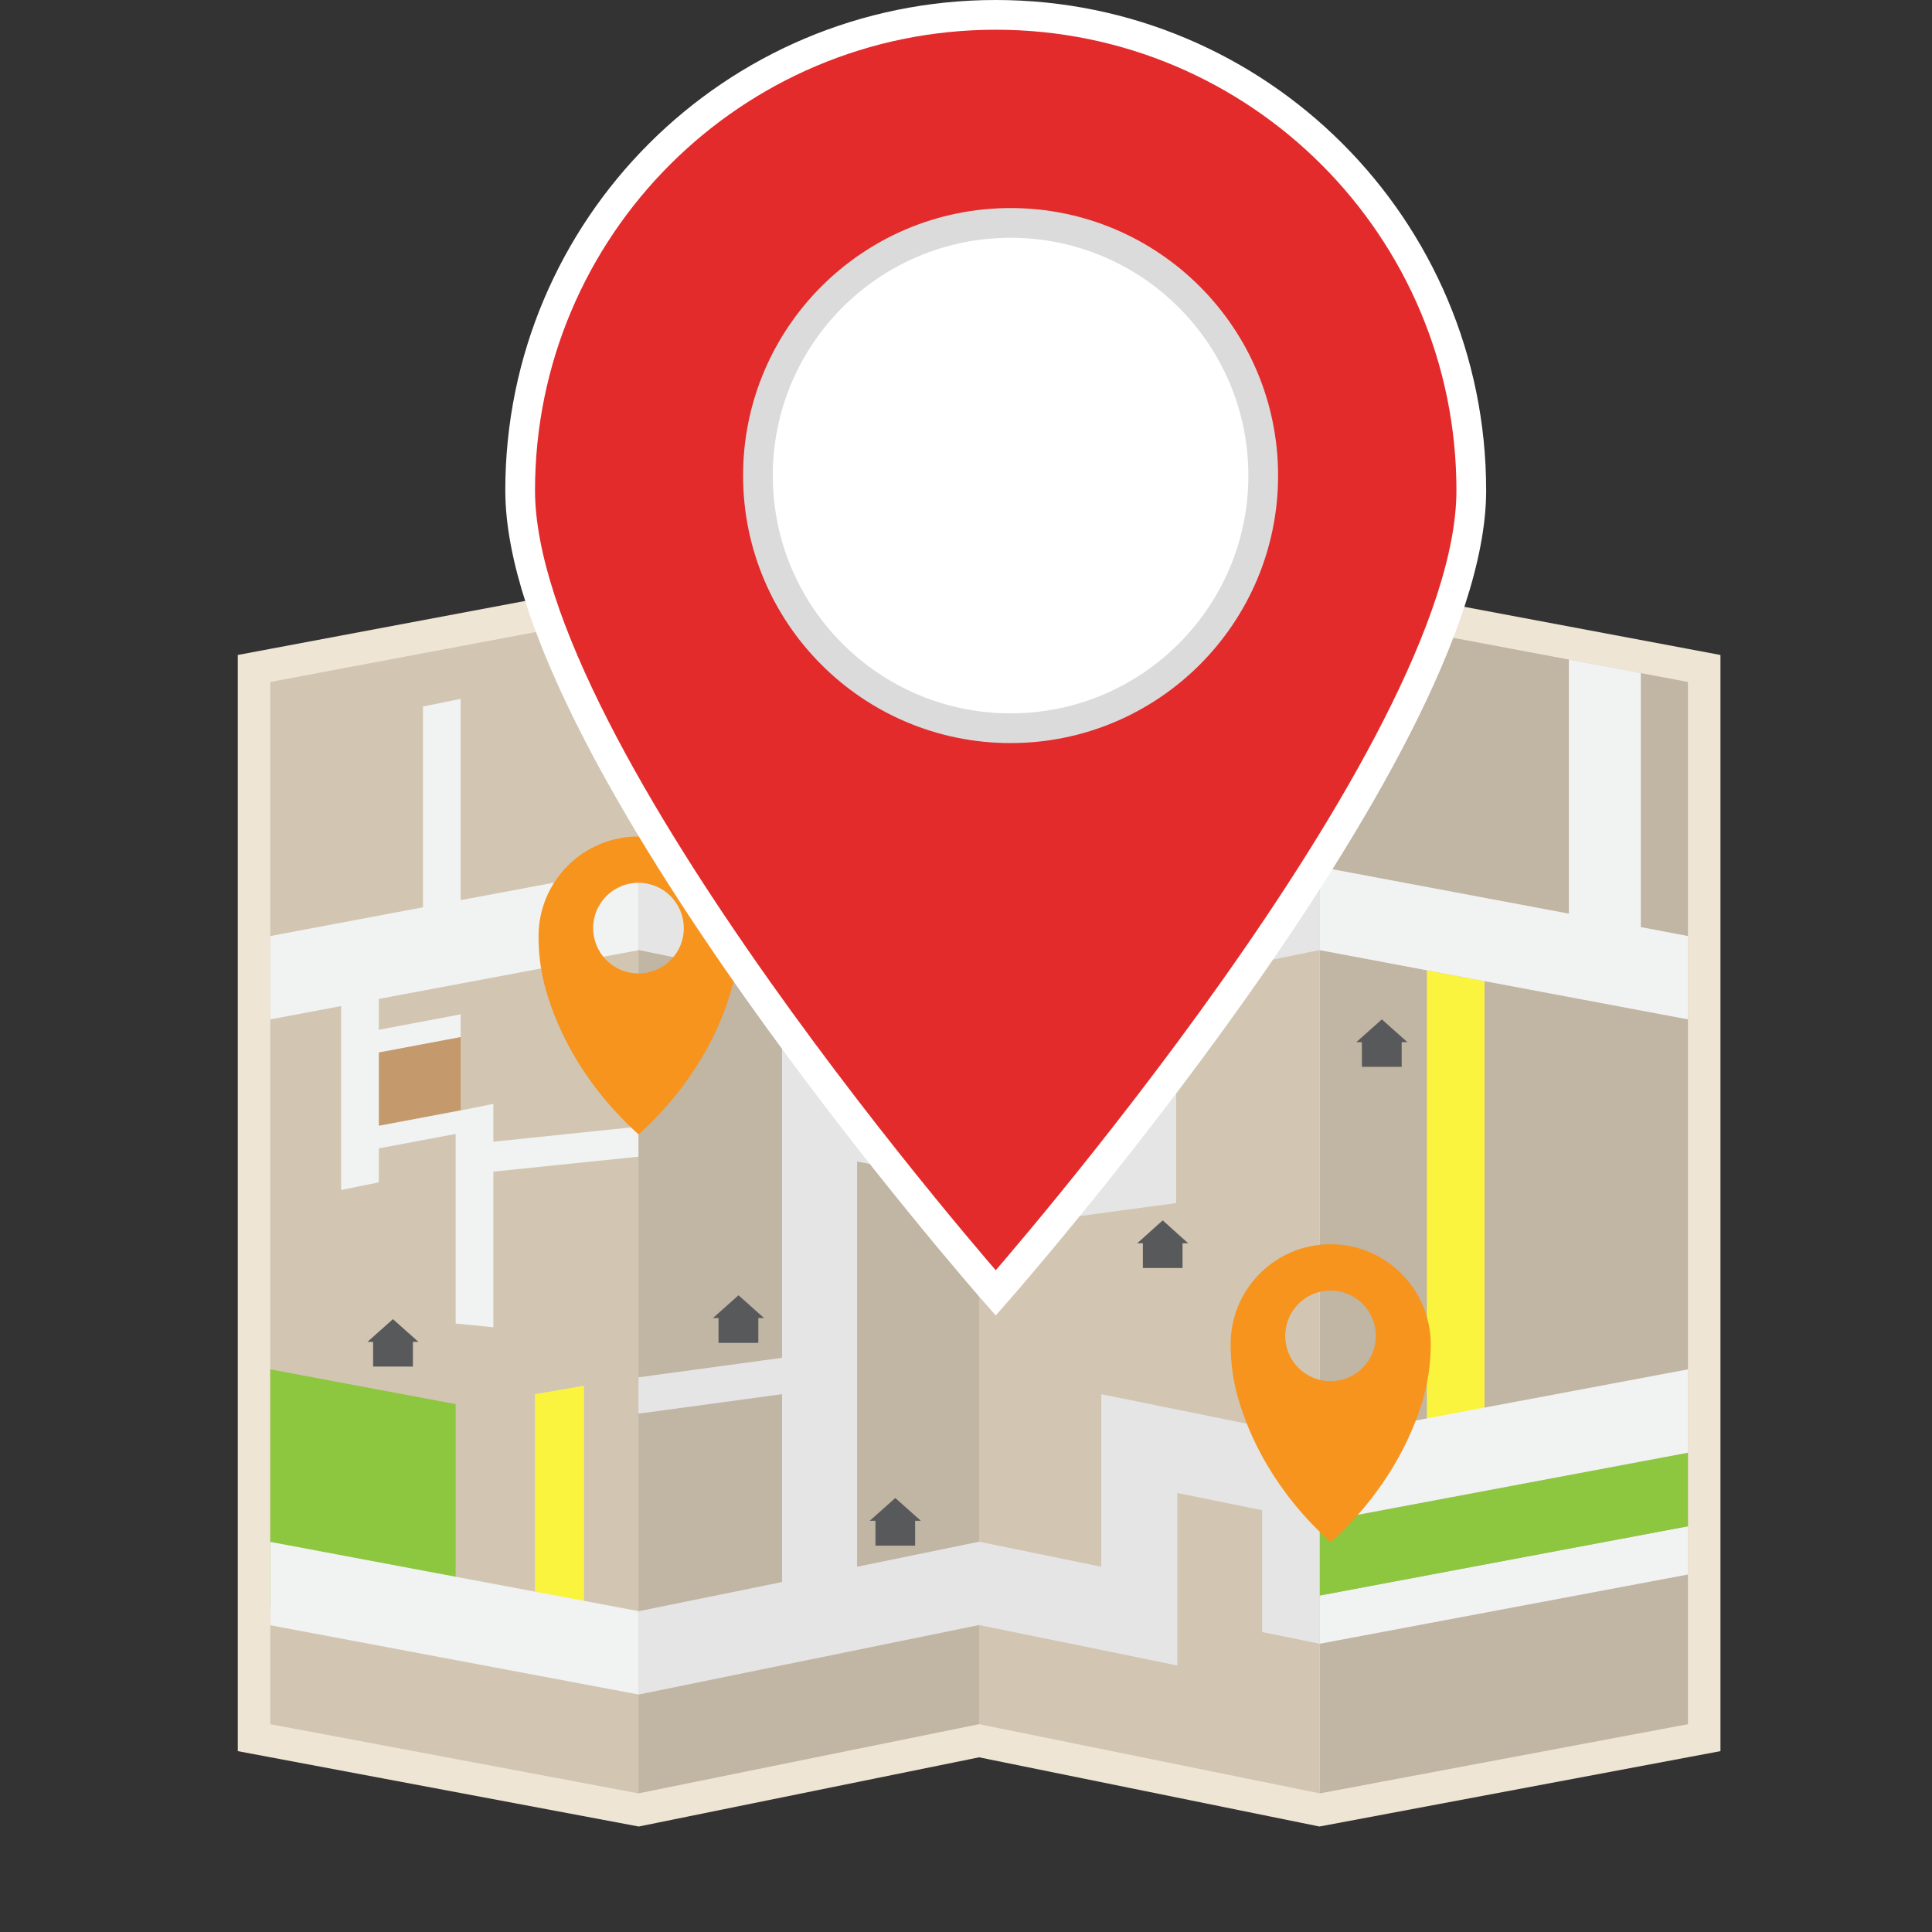 <?xml version="1.0" encoding="utf-8"?>
<svg width="65px" height="65px" viewBox="0 0 65 65" version="1.1" xmlns:xlink="http://www.w3.org/1999/xlink" xmlns="http://www.w3.org/2000/svg">
  <rect x="0" y="0" width="65" height="65" fill="#333333" stroke="none"/>
  <g id="map" transform="translate(0.5 0.5)">
    <g id="map">
      <path d="M0 0L64 0L64 64L0 64L0 0Z" id="Rectangle-3" fill="#FFFFFF" fill-opacity="0" fill-rule="evenodd" stroke="none" />
      <g id="Group-46" transform="translate(7.5 19)">
        <g id="Group">
          <path d="M24.941 39.623L13.49 41.951L0 39.415L0 2.536L13.49 0L24.941 2.329L36.392 0L49.883 2.536L49.883 39.415L36.392 41.951L24.941 39.623Z" id="Polygon" fill="#EFE5D5" fill-rule="evenodd" stroke="none" />
          <path d="M0 37.393L12.386 39.721L12.386 0L0 2.329L0 37.393Z" transform="translate(1.093 1.115)" id="Polygon" fill="#D2C6B3" fill-rule="evenodd" stroke="none" />
          <path d="M11.462 37.393L0 39.721L0 0L11.462 2.329L11.462 37.393Z" transform="translate(13.479 1.115)" id="Polygon" fill="#C1B5A3" fill-rule="evenodd" stroke="none" />
          <path d="M0 0L6.237 1.17L6.237 9.161L0 7.958L0 0Z" transform="translate(1.093 26.57)" id="Polygon" fill="#8DC63F" fill-rule="evenodd" stroke="none" />
          <path d="M12.386 37.393L0 39.721L0 0L12.386 2.329L12.386 37.393Z" transform="translate(36.403 1.115)" id="Polygon" fill="#C1B5A3" fill-rule="evenodd" stroke="none" />
          <path d="M0 37.393L11.462 39.721L11.462 0L0 2.329L0 37.393Z" transform="translate(24.941 1.115)" id="Polygon" fill="#D2C6B3" fill-rule="evenodd" stroke="none" />
          <path d="M0 2.329L0 3.952L12.386 1.623L12.386 0L0 2.329Z" transform="translate(36.403 31.85)" id="Polygon" fill="#F1F2F2" fill-rule="evenodd" stroke="none" />
          <path d="M3.137 0L0 0.59L0 1.356L3.137 0.765L3.137 0Z" transform="translate(4.362 14.627)" id="Polygon" fill="#F1F2F2" fill-rule="evenodd" stroke="none" />
          <path d="M1.093 0L0 0.219L0 8.767L1.093 8.549L1.093 0Z" transform="translate(24.941 3.225)" id="Polygon" fill="#FBF43F" fill-rule="evenodd" stroke="none" />
          <path d="M2.755 0L2.755 2.465L0 2.984L0 0.519L2.755 0Z" transform="translate(4.744 15.392)" id="Polygon" fill="#C49A6C" fill-rule="evenodd" stroke="none" />
          <path d="M0 0L0 15.108L1.94 14.774L1.94 0.361L0 0Z" transform="translate(40.005 13.146)" id="Polygon" fill="#FBF43F" fill-rule="evenodd" stroke="none" />
          <path d="M3.651 10.096L12.386 8.456L12.386 5.652L6.406 6.772L6.406 0L5.138 0.257L5.138 7.013L0 7.98L0 10.784L2.383 10.336L2.383 16.524L3.651 16.267L3.651 15.124L6.237 14.638L6.237 21.017L7.505 21.142L7.505 15.906L12.386 15.403L12.386 14.392L7.505 14.9L7.505 13.627L6.357 13.856L3.651 14.365L3.651 10.096Z" transform="translate(1.093 4.012)" id="Polygon" fill="#F1F2F2" fill-rule="evenodd" stroke="none" />
          <path d="M11.462 5.138L11.462 2.334L0 0L0 2.804L4.832 3.788L4.832 16.524L0 17.18L0 18.404L4.832 17.748L4.832 24.067L0 25.051L0 27.855L11.462 25.515L11.462 22.711L7.357 23.553L7.357 9.921L11.462 10.702L11.462 8.308L7.357 7.521L7.357 4.302L11.462 5.138Z" transform="translate(13.479 9.658)" id="Polygon" fill="#E5E5E5" fill-rule="evenodd" stroke="none" />
          <path d="M0 7.155L0 0.284L1.651 0L1.651 7.467L0 7.155Z" transform="translate(9.997 27.122)" id="Polygon" fill="#FBF43F" fill-rule="evenodd" stroke="none" />
          <path d="M9.522 0.678L9.522 6.412L6.63 7.002L6.63 7.002L6.024 7.128L0 8.352L0 11.156L5.728 9.992L5.728 13.49L0 14.326L0 18.224L6.63 17.338L6.63 13.359L6.63 9.806L11.462 8.822L11.462 6.084L11.462 6.018L11.462 0L9.522 0.678Z" transform="translate(24.941 3.64)" id="Polygon" fill="#E5E5E5" fill-rule="evenodd" stroke="none" />
          <path d="M4.11 0L4.11 1.323L4.11 2.804L4.11 5.805L0 4.963L0 7.767L4.11 8.603L4.11 8.603L6.668 9.128L6.668 6.324L6.668 3.323L9.522 3.903L9.522 8.002L11.462 8.396L11.462 4.296L11.462 1.492L4.11 0Z" transform="translate(24.941 27.406)" id="Polygon" fill="#E5E5E5" fill-rule="evenodd" stroke="none" />
          <path d="M0 2.329L12.386 0L12.386 2.476L0 4.805L0 2.329Z" transform="translate(36.403 29.374)" id="Polygon" fill="#8DC63F" fill-rule="evenodd" stroke="none" />
          <path d="M10.801 9.002L10.801 0.454L8.379 0L8.379 8.549L0 6.975L0 9.779L12.386 12.107L12.386 9.303L10.801 9.002Z" transform="translate(36.403 2.689)" id="Polygon" fill="#F1F2F2" fill-rule="evenodd" stroke="none" />
          <path d="M3.362 0L3.362 0L3.362 0C1.503 0 0 1.503 0 3.362L0 3.362C0 4.001 0.087 4.641 0.273 5.253C0.634 6.466 1.459 8.303 3.367 10.025C5.269 8.303 6.1 6.466 6.461 5.253C6.641 4.641 6.734 4.001 6.734 3.362L6.734 3.362C6.729 1.503 5.22 0 3.362 0L3.362 0ZM3.362 4.608C2.52 4.608 1.837 3.925 1.837 3.083C1.837 2.241 2.52 1.558 3.362 1.558C4.203 1.558 4.887 2.241 4.887 3.083C4.892 3.925 4.209 4.608 3.362 4.608L3.362 4.608Z" transform="translate(10.118 8.642)" id="Shape" fill="#F7941E" fill-rule="evenodd" stroke="none" />
          <path d="M0.858 0L0 0.765L0.186 0.765L0.186 1.602L1.525 1.602L1.525 0.765L1.716 0.765L0.858 0Z" transform="translate(26.767 9.041)" id="Polygon" fill="#58595B" fill-rule="evenodd" stroke="none" />
          <path d="M0.858 0L0 0.765L0.186 0.765L0.186 1.596L1.525 1.596L1.525 0.765L1.716 0.765L0.858 0Z" transform="translate(37.633 14.796)" id="Polygon" fill="#58595B" fill-rule="evenodd" stroke="none" />
          <path d="M0.858 0L0 0.771L0.191 0.771L0.191 1.602L1.525 1.602L1.525 0.771L1.716 0.771L0.858 0Z" transform="translate(30.26 21.558)" id="Polygon" fill="#58595B" fill-rule="evenodd" stroke="none" />
          <path d="M0.858 0L0 0.765L0.186 0.765L0.186 1.602L1.525 1.602L1.525 0.765L1.716 0.765L0.858 0Z" transform="translate(15.988 24.078)" id="Polygon" fill="#58595B" fill-rule="evenodd" stroke="none" />
          <path d="M0.858 0L0 0.765L0.191 0.765L0.191 1.596L1.53 1.596L1.53 0.765L1.716 0.765L0.858 0Z" transform="translate(4.362 24.881)" id="Polygon" fill="#58595B" fill-rule="evenodd" stroke="none" />
          <path d="M0.858 0L0 0.765L0.191 0.765L0.191 1.602L1.525 1.602L1.525 0.765L1.716 0.765L0.858 0Z" transform="translate(21.263 30.899)" id="Polygon" fill="#58595B" fill-rule="evenodd" stroke="none" />
          <path d="M12.386 2.804L0 5.133L0 2.329L12.386 0L12.386 2.804Z" transform="translate(36.403 26.57)" id="Polygon" fill="#F1F2F2" fill-rule="evenodd" stroke="none" />
          <path d="M3.362 0L3.362 0L3.362 0C1.503 0 0 1.503 0 3.362L0 3.362C0 4.001 0.087 4.641 0.273 5.253C0.634 6.466 1.459 8.303 3.367 10.025C5.269 8.303 6.1 6.466 6.461 5.253C6.641 4.641 6.734 4.001 6.734 3.362L6.734 3.362C6.723 1.503 5.215 0 3.362 0L3.362 0ZM3.362 4.608C2.52 4.608 1.837 3.925 1.837 3.083C1.837 2.241 2.52 1.558 3.362 1.558C4.203 1.558 4.887 2.241 4.887 3.083C4.887 3.925 4.203 4.608 3.362 4.608L3.362 4.608Z" transform="translate(33.403 22.361)" id="Shape" fill="#F7941E" fill-rule="evenodd" stroke="none" />
          <path d="M0 2.804L12.386 5.133L12.386 2.329L0 0L0 2.804Z" transform="translate(1.093 32.375)" id="Polygon" fill="#F1F2F2" fill-rule="evenodd" stroke="none" />
        </g>
      </g>
    </g>
    <path d="M0 16C0 7.163 7.163 0 16 0C24.837 0 32 7.163 32 16C32 24.837 16 43 16 43C16 43 0 24.837 0 16Z" transform="translate(17 0)" id="Ellipse" fill="#E32B2B" fill-rule="evenodd" stroke="#FFFFFF" stroke-width="1" />
    <path d="M0 8.5C0 3.806 3.806 0 8.5 0C13.194 0 17 3.806 17 8.5C17 13.194 13.194 17 8.5 17C3.806 17 0 13.194 0 8.5Z" transform="translate(25 7)" id="Ellipse-2" fill="#FFFFFF" fill-rule="evenodd" stroke="#DBDBDB" stroke-width="1" />
  </g>
</svg>